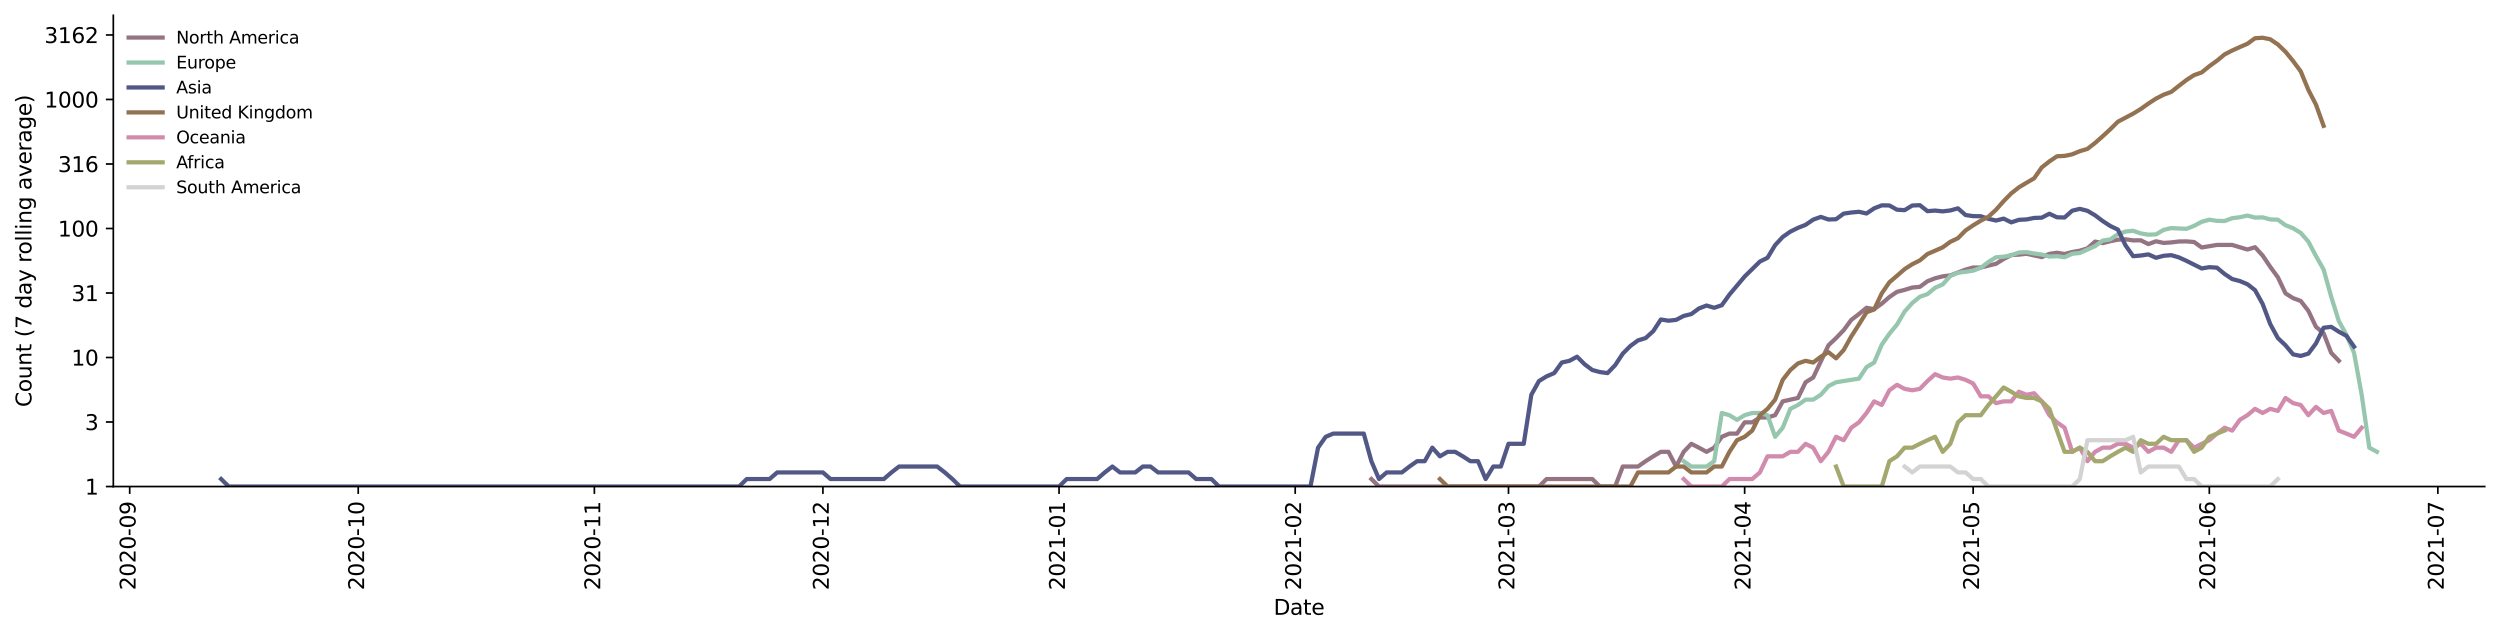 <?xml version="1.0" encoding="utf-8" standalone="no"?>
<!DOCTYPE svg PUBLIC "-//W3C//DTD SVG 1.1//EN"
  "http://www.w3.org/Graphics/SVG/1.1/DTD/svg11.dtd">
<svg height="298.621pt" version="1.1" viewBox="0 0 1176.528 298.621" width="1176.528pt" xmlns="http://www.w3.org/2000/svg" xmlns:xlink="http://www.w3.org/1999/xlink">
 <defs>
  <style type="text/css">*{stroke-linecap:butt;stroke-linejoin:round;}</style>
 </defs>
 <g id="figure_1">
  <g id="patch_1">
   <path d="M 0 298.621 
L 1176.528 298.621 
L 1176.528 0 
L 0 0 
z
" style="fill:#ffffff;"/>
  </g>
  <g id="axes_1">
   <g id="patch_2">
    <path d="M 53.328 228.96 
L 1169.328 228.96 
L 1169.328 7.2 
L 53.328 7.2 
z
" style="fill:#ffffff;"/>
   </g>
   <g id="matplotlib.axis_1">
    <g id="xtick_1">
     <g id="line2d_1">
      <defs>
       <path d="M 0 0 
L 0 3.5 
" id="mb4d742aa85" style="stroke:#000000;stroke-width:0.8;"/>
      </defs>
      <g>
       <use style="stroke:#000000;stroke-width:0.8;" x="61.036" xlink:href="#mb4d742aa85" y="228.96"/>
      </g>
     </g>
     <g id="text_1">
      <!-- 2020-09 -->
      <g transform="translate(63.795 277.743)rotate(-90)scale(0.1 -0.1)">
       <defs>
        <path d="M 1228 531 
L 3431 531 
L 3431 0 
L 469 0 
L 469 531 
Q 828 903 1448 1529 
Q 2069 2156 2228 2338 
Q 2531 2678 2651 2914 
Q 2772 3150 2772 3378 
Q 2772 3750 2511 3984 
Q 2250 4219 1831 4219 
Q 1534 4219 1204 4116 
Q 875 4013 500 3803 
L 500 4441 
Q 881 4594 1212 4672 
Q 1544 4750 1819 4750 
Q 2544 4750 2975 4387 
Q 3406 4025 3406 3419 
Q 3406 3131 3298 2873 
Q 3191 2616 2906 2266 
Q 2828 2175 2409 1742 
Q 1991 1309 1228 531 
z
" id="DejaVuSans-32" transform="scale(0.016)"/>
        <path d="M 2034 4250 
Q 1547 4250 1301 3770 
Q 1056 3291 1056 2328 
Q 1056 1369 1301 889 
Q 1547 409 2034 409 
Q 2525 409 2770 889 
Q 3016 1369 3016 2328 
Q 3016 3291 2770 3770 
Q 2525 4250 2034 4250 
z
M 2034 4750 
Q 2819 4750 3233 4129 
Q 3647 3509 3647 2328 
Q 3647 1150 3233 529 
Q 2819 -91 2034 -91 
Q 1250 -91 836 529 
Q 422 1150 422 2328 
Q 422 3509 836 4129 
Q 1250 4750 2034 4750 
z
" id="DejaVuSans-30" transform="scale(0.016)"/>
        <path d="M 313 2009 
L 1997 2009 
L 1997 1497 
L 313 1497 
L 313 2009 
z
" id="DejaVuSans-2d" transform="scale(0.016)"/>
        <path d="M 703 97 
L 703 672 
Q 941 559 1184 500 
Q 1428 441 1663 441 
Q 2288 441 2617 861 
Q 2947 1281 2994 2138 
Q 2813 1869 2534 1725 
Q 2256 1581 1919 1581 
Q 1219 1581 811 2004 
Q 403 2428 403 3163 
Q 403 3881 828 4315 
Q 1253 4750 1959 4750 
Q 2769 4750 3195 4129 
Q 3622 3509 3622 2328 
Q 3622 1225 3098 567 
Q 2575 -91 1691 -91 
Q 1453 -91 1209 -44 
Q 966 3 703 97 
z
M 1959 2075 
Q 2384 2075 2632 2365 
Q 2881 2656 2881 3163 
Q 2881 3666 2632 3958 
Q 2384 4250 1959 4250 
Q 1534 4250 1286 3958 
Q 1038 3666 1038 3163 
Q 1038 2656 1286 2365 
Q 1534 2075 1959 2075 
z
" id="DejaVuSans-39" transform="scale(0.016)"/>
       </defs>
       <use xlink:href="#DejaVuSans-32"/>
       <use x="63.623" xlink:href="#DejaVuSans-30"/>
       <use x="127.246" xlink:href="#DejaVuSans-32"/>
       <use x="190.869" xlink:href="#DejaVuSans-30"/>
       <use x="254.492" xlink:href="#DejaVuSans-2d"/>
       <use x="290.576" xlink:href="#DejaVuSans-30"/>
       <use x="354.199" xlink:href="#DejaVuSans-39"/>
      </g>
     </g>
    </g>
    <g id="xtick_2">
     <g id="line2d_2">
      <g>
       <use style="stroke:#000000;stroke-width:0.8;" x="168.585" xlink:href="#mb4d742aa85" y="228.96"/>
      </g>
     </g>
     <g id="text_2">
      <!-- 2020-10 -->
      <g transform="translate(171.344 277.743)rotate(-90)scale(0.1 -0.1)">
       <defs>
        <path d="M 794 531 
L 1825 531 
L 1825 4091 
L 703 3866 
L 703 4441 
L 1819 4666 
L 2450 4666 
L 2450 531 
L 3481 531 
L 3481 0 
L 794 0 
L 794 531 
z
" id="DejaVuSans-31" transform="scale(0.016)"/>
       </defs>
       <use xlink:href="#DejaVuSans-32"/>
       <use x="63.623" xlink:href="#DejaVuSans-30"/>
       <use x="127.246" xlink:href="#DejaVuSans-32"/>
       <use x="190.869" xlink:href="#DejaVuSans-30"/>
       <use x="254.492" xlink:href="#DejaVuSans-2d"/>
       <use x="290.576" xlink:href="#DejaVuSans-31"/>
       <use x="354.199" xlink:href="#DejaVuSans-30"/>
      </g>
     </g>
    </g>
    <g id="xtick_3">
     <g id="line2d_3">
      <g>
       <use style="stroke:#000000;stroke-width:0.8;" x="279.719" xlink:href="#mb4d742aa85" y="228.96"/>
      </g>
     </g>
     <g id="text_3">
      <!-- 2020-11 -->
      <g transform="translate(282.478 277.743)rotate(-90)scale(0.1 -0.1)">
       <use xlink:href="#DejaVuSans-32"/>
       <use x="63.623" xlink:href="#DejaVuSans-30"/>
       <use x="127.246" xlink:href="#DejaVuSans-32"/>
       <use x="190.869" xlink:href="#DejaVuSans-30"/>
       <use x="254.492" xlink:href="#DejaVuSans-2d"/>
       <use x="290.576" xlink:href="#DejaVuSans-31"/>
       <use x="354.199" xlink:href="#DejaVuSans-31"/>
      </g>
     </g>
    </g>
    <g id="xtick_4">
     <g id="line2d_4">
      <g>
       <use style="stroke:#000000;stroke-width:0.8;" x="387.268" xlink:href="#mb4d742aa85" y="228.96"/>
      </g>
     </g>
     <g id="text_4">
      <!-- 2020-12 -->
      <g transform="translate(390.027 277.743)rotate(-90)scale(0.1 -0.1)">
       <use xlink:href="#DejaVuSans-32"/>
       <use x="63.623" xlink:href="#DejaVuSans-30"/>
       <use x="127.246" xlink:href="#DejaVuSans-32"/>
       <use x="190.869" xlink:href="#DejaVuSans-30"/>
       <use x="254.492" xlink:href="#DejaVuSans-2d"/>
       <use x="290.576" xlink:href="#DejaVuSans-31"/>
       <use x="354.199" xlink:href="#DejaVuSans-32"/>
      </g>
     </g>
    </g>
    <g id="xtick_5">
     <g id="line2d_5">
      <g>
       <use style="stroke:#000000;stroke-width:0.8;" x="498.402" xlink:href="#mb4d742aa85" y="228.96"/>
      </g>
     </g>
     <g id="text_5">
      <!-- 2021-01 -->
      <g transform="translate(501.161 277.743)rotate(-90)scale(0.1 -0.1)">
       <use xlink:href="#DejaVuSans-32"/>
       <use x="63.623" xlink:href="#DejaVuSans-30"/>
       <use x="127.246" xlink:href="#DejaVuSans-32"/>
       <use x="190.869" xlink:href="#DejaVuSans-31"/>
       <use x="254.492" xlink:href="#DejaVuSans-2d"/>
       <use x="290.576" xlink:href="#DejaVuSans-30"/>
       <use x="354.199" xlink:href="#DejaVuSans-31"/>
      </g>
     </g>
    </g>
    <g id="xtick_6">
     <g id="line2d_6">
      <g>
       <use style="stroke:#000000;stroke-width:0.8;" x="609.536" xlink:href="#mb4d742aa85" y="228.96"/>
      </g>
     </g>
     <g id="text_6">
      <!-- 2021-02 -->
      <g transform="translate(612.295 277.743)rotate(-90)scale(0.1 -0.1)">
       <use xlink:href="#DejaVuSans-32"/>
       <use x="63.623" xlink:href="#DejaVuSans-30"/>
       <use x="127.246" xlink:href="#DejaVuSans-32"/>
       <use x="190.869" xlink:href="#DejaVuSans-31"/>
       <use x="254.492" xlink:href="#DejaVuSans-2d"/>
       <use x="290.576" xlink:href="#DejaVuSans-30"/>
       <use x="354.199" xlink:href="#DejaVuSans-32"/>
      </g>
     </g>
    </g>
    <g id="xtick_7">
     <g id="line2d_7">
      <g>
       <use style="stroke:#000000;stroke-width:0.8;" x="709.915" xlink:href="#mb4d742aa85" y="228.96"/>
      </g>
     </g>
     <g id="text_7">
      <!-- 2021-03 -->
      <g transform="translate(712.674 277.743)rotate(-90)scale(0.1 -0.1)">
       <defs>
        <path d="M 2597 2516 
Q 3050 2419 3304 2112 
Q 3559 1806 3559 1356 
Q 3559 666 3084 287 
Q 2609 -91 1734 -91 
Q 1441 -91 1130 -33 
Q 819 25 488 141 
L 488 750 
Q 750 597 1062 519 
Q 1375 441 1716 441 
Q 2309 441 2620 675 
Q 2931 909 2931 1356 
Q 2931 1769 2642 2001 
Q 2353 2234 1838 2234 
L 1294 2234 
L 1294 2753 
L 1863 2753 
Q 2328 2753 2575 2939 
Q 2822 3125 2822 3475 
Q 2822 3834 2567 4026 
Q 2313 4219 1838 4219 
Q 1578 4219 1281 4162 
Q 984 4106 628 3988 
L 628 4550 
Q 988 4650 1302 4700 
Q 1616 4750 1894 4750 
Q 2613 4750 3031 4423 
Q 3450 4097 3450 3541 
Q 3450 3153 3228 2886 
Q 3006 2619 2597 2516 
z
" id="DejaVuSans-33" transform="scale(0.016)"/>
       </defs>
       <use xlink:href="#DejaVuSans-32"/>
       <use x="63.623" xlink:href="#DejaVuSans-30"/>
       <use x="127.246" xlink:href="#DejaVuSans-32"/>
       <use x="190.869" xlink:href="#DejaVuSans-31"/>
       <use x="254.492" xlink:href="#DejaVuSans-2d"/>
       <use x="290.576" xlink:href="#DejaVuSans-30"/>
       <use x="354.199" xlink:href="#DejaVuSans-33"/>
      </g>
     </g>
    </g>
    <g id="xtick_8">
     <g id="line2d_8">
      <g>
       <use style="stroke:#000000;stroke-width:0.8;" x="821.049" xlink:href="#mb4d742aa85" y="228.96"/>
      </g>
     </g>
     <g id="text_8">
      <!-- 2021-04 -->
      <g transform="translate(823.808 277.743)rotate(-90)scale(0.1 -0.1)">
       <defs>
        <path d="M 2419 4116 
L 825 1625 
L 2419 1625 
L 2419 4116 
z
M 2253 4666 
L 3047 4666 
L 3047 1625 
L 3713 1625 
L 3713 1100 
L 3047 1100 
L 3047 0 
L 2419 0 
L 2419 1100 
L 313 1100 
L 313 1709 
L 2253 4666 
z
" id="DejaVuSans-34" transform="scale(0.016)"/>
       </defs>
       <use xlink:href="#DejaVuSans-32"/>
       <use x="63.623" xlink:href="#DejaVuSans-30"/>
       <use x="127.246" xlink:href="#DejaVuSans-32"/>
       <use x="190.869" xlink:href="#DejaVuSans-31"/>
       <use x="254.492" xlink:href="#DejaVuSans-2d"/>
       <use x="290.576" xlink:href="#DejaVuSans-30"/>
       <use x="354.199" xlink:href="#DejaVuSans-34"/>
      </g>
     </g>
    </g>
    <g id="xtick_9">
     <g id="line2d_9">
      <g>
       <use style="stroke:#000000;stroke-width:0.8;" x="928.598" xlink:href="#mb4d742aa85" y="228.96"/>
      </g>
     </g>
     <g id="text_9">
      <!-- 2021-05 -->
      <g transform="translate(931.357 277.743)rotate(-90)scale(0.1 -0.1)">
       <defs>
        <path d="M 691 4666 
L 3169 4666 
L 3169 4134 
L 1269 4134 
L 1269 2991 
Q 1406 3038 1543 3061 
Q 1681 3084 1819 3084 
Q 2600 3084 3056 2656 
Q 3513 2228 3513 1497 
Q 3513 744 3044 326 
Q 2575 -91 1722 -91 
Q 1428 -91 1123 -41 
Q 819 9 494 109 
L 494 744 
Q 775 591 1075 516 
Q 1375 441 1709 441 
Q 2250 441 2565 725 
Q 2881 1009 2881 1497 
Q 2881 1984 2565 2268 
Q 2250 2553 1709 2553 
Q 1456 2553 1204 2497 
Q 953 2441 691 2322 
L 691 4666 
z
" id="DejaVuSans-35" transform="scale(0.016)"/>
       </defs>
       <use xlink:href="#DejaVuSans-32"/>
       <use x="63.623" xlink:href="#DejaVuSans-30"/>
       <use x="127.246" xlink:href="#DejaVuSans-32"/>
       <use x="190.869" xlink:href="#DejaVuSans-31"/>
       <use x="254.492" xlink:href="#DejaVuSans-2d"/>
       <use x="290.576" xlink:href="#DejaVuSans-30"/>
       <use x="354.199" xlink:href="#DejaVuSans-35"/>
      </g>
     </g>
    </g>
    <g id="xtick_10">
     <g id="line2d_10">
      <g>
       <use style="stroke:#000000;stroke-width:0.8;" x="1039.732" xlink:href="#mb4d742aa85" y="228.96"/>
      </g>
     </g>
     <g id="text_10">
      <!-- 2021-06 -->
      <g transform="translate(1042.491 277.743)rotate(-90)scale(0.1 -0.1)">
       <defs>
        <path d="M 2113 2584 
Q 1688 2584 1439 2293 
Q 1191 2003 1191 1497 
Q 1191 994 1439 701 
Q 1688 409 2113 409 
Q 2538 409 2786 701 
Q 3034 994 3034 1497 
Q 3034 2003 2786 2293 
Q 2538 2584 2113 2584 
z
M 3366 4563 
L 3366 3988 
Q 3128 4100 2886 4159 
Q 2644 4219 2406 4219 
Q 1781 4219 1451 3797 
Q 1122 3375 1075 2522 
Q 1259 2794 1537 2939 
Q 1816 3084 2150 3084 
Q 2853 3084 3261 2657 
Q 3669 2231 3669 1497 
Q 3669 778 3244 343 
Q 2819 -91 2113 -91 
Q 1303 -91 875 529 
Q 447 1150 447 2328 
Q 447 3434 972 4092 
Q 1497 4750 2381 4750 
Q 2619 4750 2861 4703 
Q 3103 4656 3366 4563 
z
" id="DejaVuSans-36" transform="scale(0.016)"/>
       </defs>
       <use xlink:href="#DejaVuSans-32"/>
       <use x="63.623" xlink:href="#DejaVuSans-30"/>
       <use x="127.246" xlink:href="#DejaVuSans-32"/>
       <use x="190.869" xlink:href="#DejaVuSans-31"/>
       <use x="254.492" xlink:href="#DejaVuSans-2d"/>
       <use x="290.576" xlink:href="#DejaVuSans-30"/>
       <use x="354.199" xlink:href="#DejaVuSans-36"/>
      </g>
     </g>
    </g>
    <g id="xtick_11">
     <g id="line2d_11">
      <g>
       <use style="stroke:#000000;stroke-width:0.8;" x="1147.281" xlink:href="#mb4d742aa85" y="228.96"/>
      </g>
     </g>
     <g id="text_11">
      <!-- 2021-07 -->
      <g transform="translate(1150.04 277.743)rotate(-90)scale(0.1 -0.1)">
       <defs>
        <path d="M 525 4666 
L 3525 4666 
L 3525 4397 
L 1831 0 
L 1172 0 
L 2766 4134 
L 525 4134 
L 525 4666 
z
" id="DejaVuSans-37" transform="scale(0.016)"/>
       </defs>
       <use xlink:href="#DejaVuSans-32"/>
       <use x="63.623" xlink:href="#DejaVuSans-30"/>
       <use x="127.246" xlink:href="#DejaVuSans-32"/>
       <use x="190.869" xlink:href="#DejaVuSans-31"/>
       <use x="254.492" xlink:href="#DejaVuSans-2d"/>
       <use x="290.576" xlink:href="#DejaVuSans-30"/>
       <use x="354.199" xlink:href="#DejaVuSans-37"/>
      </g>
     </g>
    </g>
    <g id="text_12">
     <!-- Date -->
     <g transform="translate(599.377 289.341)scale(0.1 -0.1)">
      <defs>
       <path d="M 1259 4147 
L 1259 519 
L 2022 519 
Q 2988 519 3436 956 
Q 3884 1394 3884 2338 
Q 3884 3275 3436 3711 
Q 2988 4147 2022 4147 
L 1259 4147 
z
M 628 4666 
L 1925 4666 
Q 3281 4666 3915 4102 
Q 4550 3538 4550 2338 
Q 4550 1131 3912 565 
Q 3275 0 1925 0 
L 628 0 
L 628 4666 
z
" id="DejaVuSans-44" transform="scale(0.016)"/>
       <path d="M 2194 1759 
Q 1497 1759 1228 1600 
Q 959 1441 959 1056 
Q 959 750 1161 570 
Q 1363 391 1709 391 
Q 2188 391 2477 730 
Q 2766 1069 2766 1631 
L 2766 1759 
L 2194 1759 
z
M 3341 1997 
L 3341 0 
L 2766 0 
L 2766 531 
Q 2569 213 2275 61 
Q 1981 -91 1556 -91 
Q 1019 -91 701 211 
Q 384 513 384 1019 
Q 384 1609 779 1909 
Q 1175 2209 1959 2209 
L 2766 2209 
L 2766 2266 
Q 2766 2663 2505 2880 
Q 2244 3097 1772 3097 
Q 1472 3097 1187 3025 
Q 903 2953 641 2809 
L 641 3341 
Q 956 3463 1253 3523 
Q 1550 3584 1831 3584 
Q 2591 3584 2966 3190 
Q 3341 2797 3341 1997 
z
" id="DejaVuSans-61" transform="scale(0.016)"/>
       <path d="M 1172 4494 
L 1172 3500 
L 2356 3500 
L 2356 3053 
L 1172 3053 
L 1172 1153 
Q 1172 725 1289 603 
Q 1406 481 1766 481 
L 2356 481 
L 2356 0 
L 1766 0 
Q 1100 0 847 248 
Q 594 497 594 1153 
L 594 3053 
L 172 3053 
L 172 3500 
L 594 3500 
L 594 4494 
L 1172 4494 
z
" id="DejaVuSans-74" transform="scale(0.016)"/>
       <path d="M 3597 1894 
L 3597 1613 
L 953 1613 
Q 991 1019 1311 708 
Q 1631 397 2203 397 
Q 2534 397 2845 478 
Q 3156 559 3463 722 
L 3463 178 
Q 3153 47 2828 -22 
Q 2503 -91 2169 -91 
Q 1331 -91 842 396 
Q 353 884 353 1716 
Q 353 2575 817 3079 
Q 1281 3584 2069 3584 
Q 2775 3584 3186 3129 
Q 3597 2675 3597 1894 
z
M 3022 2063 
Q 3016 2534 2758 2815 
Q 2500 3097 2075 3097 
Q 1594 3097 1305 2825 
Q 1016 2553 972 2059 
L 3022 2063 
z
" id="DejaVuSans-65" transform="scale(0.016)"/>
      </defs>
      <use xlink:href="#DejaVuSans-44"/>
      <use x="77.002" xlink:href="#DejaVuSans-61"/>
      <use x="138.281" xlink:href="#DejaVuSans-74"/>
      <use x="177.49" xlink:href="#DejaVuSans-65"/>
     </g>
    </g>
   </g>
   <g id="matplotlib.axis_2">
    <g id="ytick_1">
     <g id="line2d_12">
      <defs>
       <path d="M 0 0 
L -3.5 0 
" id="m48ecb4e978" style="stroke:#000000;stroke-width:0.8;"/>
      </defs>
      <g>
       <use style="stroke:#000000;stroke-width:0.8;" x="53.328" xlink:href="#m48ecb4e978" y="228.96"/>
      </g>
     </g>
     <g id="text_13">
      <!-- 1 -->
      <g transform="translate(39.966 232.759)scale(0.1 -0.1)">
       <use xlink:href="#DejaVuSans-31"/>
      </g>
     </g>
    </g>
    <g id="ytick_2">
     <g id="line2d_13">
      <g>
       <use style="stroke:#000000;stroke-width:0.8;" x="53.328" xlink:href="#m48ecb4e978" y="198.603"/>
      </g>
     </g>
     <g id="text_14">
      <!-- 3 -->
      <g transform="translate(39.966 202.402)scale(0.1 -0.1)">
       <use xlink:href="#DejaVuSans-33"/>
      </g>
     </g>
    </g>
    <g id="ytick_3">
     <g id="line2d_14">
      <g>
       <use style="stroke:#000000;stroke-width:0.8;" x="53.328" xlink:href="#m48ecb4e978" y="168.246"/>
      </g>
     </g>
     <g id="text_15">
      <!-- 10 -->
      <g transform="translate(33.603 172.045)scale(0.1 -0.1)">
       <use xlink:href="#DejaVuSans-31"/>
       <use x="63.623" xlink:href="#DejaVuSans-30"/>
      </g>
     </g>
    </g>
    <g id="ytick_4">
     <g id="line2d_15">
      <g>
       <use style="stroke:#000000;stroke-width:0.8;" x="53.328" xlink:href="#m48ecb4e978" y="137.889"/>
      </g>
     </g>
     <g id="text_16">
      <!-- 31 -->
      <g transform="translate(33.603 141.688)scale(0.1 -0.1)">
       <use xlink:href="#DejaVuSans-33"/>
       <use x="63.623" xlink:href="#DejaVuSans-31"/>
      </g>
     </g>
    </g>
    <g id="ytick_5">
     <g id="line2d_16">
      <g>
       <use style="stroke:#000000;stroke-width:0.8;" x="53.328" xlink:href="#m48ecb4e978" y="107.532"/>
      </g>
     </g>
     <g id="text_17">
      <!-- 100 -->
      <g transform="translate(27.241 111.331)scale(0.1 -0.1)">
       <use xlink:href="#DejaVuSans-31"/>
       <use x="63.623" xlink:href="#DejaVuSans-30"/>
       <use x="127.246" xlink:href="#DejaVuSans-30"/>
      </g>
     </g>
    </g>
    <g id="ytick_6">
     <g id="line2d_17">
      <g>
       <use style="stroke:#000000;stroke-width:0.8;" x="53.328" xlink:href="#m48ecb4e978" y="77.175"/>
      </g>
     </g>
     <g id="text_18">
      <!-- 316 -->
      <g transform="translate(27.241 80.974)scale(0.1 -0.1)">
       <use xlink:href="#DejaVuSans-33"/>
       <use x="63.623" xlink:href="#DejaVuSans-31"/>
       <use x="127.246" xlink:href="#DejaVuSans-36"/>
      </g>
     </g>
    </g>
    <g id="ytick_7">
     <g id="line2d_18">
      <g>
       <use style="stroke:#000000;stroke-width:0.8;" x="53.328" xlink:href="#m48ecb4e978" y="46.818"/>
      </g>
     </g>
     <g id="text_19">
      <!-- 1000 -->
      <g transform="translate(20.878 50.617)scale(0.1 -0.1)">
       <use xlink:href="#DejaVuSans-31"/>
       <use x="63.623" xlink:href="#DejaVuSans-30"/>
       <use x="127.246" xlink:href="#DejaVuSans-30"/>
       <use x="190.869" xlink:href="#DejaVuSans-30"/>
      </g>
     </g>
    </g>
    <g id="ytick_8">
     <g id="line2d_19">
      <g>
       <use style="stroke:#000000;stroke-width:0.8;" x="53.328" xlink:href="#m48ecb4e978" y="16.461"/>
      </g>
     </g>
     <g id="text_20">
      <!-- 3162 -->
      <g transform="translate(20.878 20.26)scale(0.1 -0.1)">
       <use xlink:href="#DejaVuSans-33"/>
       <use x="63.623" xlink:href="#DejaVuSans-31"/>
       <use x="127.246" xlink:href="#DejaVuSans-36"/>
       <use x="190.869" xlink:href="#DejaVuSans-32"/>
      </g>
     </g>
    </g>
    <g id="text_21">
     <!-- Count (7 day rolling average) -->
     <g transform="translate(14.798 191.548)rotate(-90)scale(0.1 -0.1)">
      <defs>
       <path d="M 4122 4306 
L 4122 3641 
Q 3803 3938 3442 4084 
Q 3081 4231 2675 4231 
Q 1875 4231 1450 3742 
Q 1025 3253 1025 2328 
Q 1025 1406 1450 917 
Q 1875 428 2675 428 
Q 3081 428 3442 575 
Q 3803 722 4122 1019 
L 4122 359 
Q 3791 134 3420 21 
Q 3050 -91 2638 -91 
Q 1578 -91 968 557 
Q 359 1206 359 2328 
Q 359 3453 968 4101 
Q 1578 4750 2638 4750 
Q 3056 4750 3426 4639 
Q 3797 4528 4122 4306 
z
" id="DejaVuSans-43" transform="scale(0.016)"/>
       <path d="M 1959 3097 
Q 1497 3097 1228 2736 
Q 959 2375 959 1747 
Q 959 1119 1226 758 
Q 1494 397 1959 397 
Q 2419 397 2687 759 
Q 2956 1122 2956 1747 
Q 2956 2369 2687 2733 
Q 2419 3097 1959 3097 
z
M 1959 3584 
Q 2709 3584 3137 3096 
Q 3566 2609 3566 1747 
Q 3566 888 3137 398 
Q 2709 -91 1959 -91 
Q 1206 -91 779 398 
Q 353 888 353 1747 
Q 353 2609 779 3096 
Q 1206 3584 1959 3584 
z
" id="DejaVuSans-6f" transform="scale(0.016)"/>
       <path d="M 544 1381 
L 544 3500 
L 1119 3500 
L 1119 1403 
Q 1119 906 1312 657 
Q 1506 409 1894 409 
Q 2359 409 2629 706 
Q 2900 1003 2900 1516 
L 2900 3500 
L 3475 3500 
L 3475 0 
L 2900 0 
L 2900 538 
Q 2691 219 2414 64 
Q 2138 -91 1772 -91 
Q 1169 -91 856 284 
Q 544 659 544 1381 
z
M 1991 3584 
L 1991 3584 
z
" id="DejaVuSans-75" transform="scale(0.016)"/>
       <path d="M 3513 2113 
L 3513 0 
L 2938 0 
L 2938 2094 
Q 2938 2591 2744 2837 
Q 2550 3084 2163 3084 
Q 1697 3084 1428 2787 
Q 1159 2491 1159 1978 
L 1159 0 
L 581 0 
L 581 3500 
L 1159 3500 
L 1159 2956 
Q 1366 3272 1645 3428 
Q 1925 3584 2291 3584 
Q 2894 3584 3203 3211 
Q 3513 2838 3513 2113 
z
" id="DejaVuSans-6e" transform="scale(0.016)"/>
       <path id="DejaVuSans-20" transform="scale(0.016)"/>
       <path d="M 1984 4856 
Q 1566 4138 1362 3434 
Q 1159 2731 1159 2009 
Q 1159 1288 1364 580 
Q 1569 -128 1984 -844 
L 1484 -844 
Q 1016 -109 783 600 
Q 550 1309 550 2009 
Q 550 2706 781 3412 
Q 1013 4119 1484 4856 
L 1984 4856 
z
" id="DejaVuSans-28" transform="scale(0.016)"/>
       <path d="M 2906 2969 
L 2906 4863 
L 3481 4863 
L 3481 0 
L 2906 0 
L 2906 525 
Q 2725 213 2448 61 
Q 2172 -91 1784 -91 
Q 1150 -91 751 415 
Q 353 922 353 1747 
Q 353 2572 751 3078 
Q 1150 3584 1784 3584 
Q 2172 3584 2448 3432 
Q 2725 3281 2906 2969 
z
M 947 1747 
Q 947 1113 1208 752 
Q 1469 391 1925 391 
Q 2381 391 2643 752 
Q 2906 1113 2906 1747 
Q 2906 2381 2643 2742 
Q 2381 3103 1925 3103 
Q 1469 3103 1208 2742 
Q 947 2381 947 1747 
z
" id="DejaVuSans-64" transform="scale(0.016)"/>
       <path d="M 2059 -325 
Q 1816 -950 1584 -1140 
Q 1353 -1331 966 -1331 
L 506 -1331 
L 506 -850 
L 844 -850 
Q 1081 -850 1212 -737 
Q 1344 -625 1503 -206 
L 1606 56 
L 191 3500 
L 800 3500 
L 1894 763 
L 2988 3500 
L 3597 3500 
L 2059 -325 
z
" id="DejaVuSans-79" transform="scale(0.016)"/>
       <path d="M 2631 2963 
Q 2534 3019 2420 3045 
Q 2306 3072 2169 3072 
Q 1681 3072 1420 2755 
Q 1159 2438 1159 1844 
L 1159 0 
L 581 0 
L 581 3500 
L 1159 3500 
L 1159 2956 
Q 1341 3275 1631 3429 
Q 1922 3584 2338 3584 
Q 2397 3584 2469 3576 
Q 2541 3569 2628 3553 
L 2631 2963 
z
" id="DejaVuSans-72" transform="scale(0.016)"/>
       <path d="M 603 4863 
L 1178 4863 
L 1178 0 
L 603 0 
L 603 4863 
z
" id="DejaVuSans-6c" transform="scale(0.016)"/>
       <path d="M 603 3500 
L 1178 3500 
L 1178 0 
L 603 0 
L 603 3500 
z
M 603 4863 
L 1178 4863 
L 1178 4134 
L 603 4134 
L 603 4863 
z
" id="DejaVuSans-69" transform="scale(0.016)"/>
       <path d="M 2906 1791 
Q 2906 2416 2648 2759 
Q 2391 3103 1925 3103 
Q 1463 3103 1205 2759 
Q 947 2416 947 1791 
Q 947 1169 1205 825 
Q 1463 481 1925 481 
Q 2391 481 2648 825 
Q 2906 1169 2906 1791 
z
M 3481 434 
Q 3481 -459 3084 -895 
Q 2688 -1331 1869 -1331 
Q 1566 -1331 1297 -1286 
Q 1028 -1241 775 -1147 
L 775 -588 
Q 1028 -725 1275 -790 
Q 1522 -856 1778 -856 
Q 2344 -856 2625 -561 
Q 2906 -266 2906 331 
L 2906 616 
Q 2728 306 2450 153 
Q 2172 0 1784 0 
Q 1141 0 747 490 
Q 353 981 353 1791 
Q 353 2603 747 3093 
Q 1141 3584 1784 3584 
Q 2172 3584 2450 3431 
Q 2728 3278 2906 2969 
L 2906 3500 
L 3481 3500 
L 3481 434 
z
" id="DejaVuSans-67" transform="scale(0.016)"/>
       <path d="M 191 3500 
L 800 3500 
L 1894 563 
L 2988 3500 
L 3597 3500 
L 2284 0 
L 1503 0 
L 191 3500 
z
" id="DejaVuSans-76" transform="scale(0.016)"/>
       <path d="M 513 4856 
L 1013 4856 
Q 1481 4119 1714 3412 
Q 1947 2706 1947 2009 
Q 1947 1309 1714 600 
Q 1481 -109 1013 -844 
L 513 -844 
Q 928 -128 1133 580 
Q 1338 1288 1338 2009 
Q 1338 2731 1133 3434 
Q 928 4138 513 4856 
z
" id="DejaVuSans-29" transform="scale(0.016)"/>
      </defs>
      <use xlink:href="#DejaVuSans-43"/>
      <use x="69.824" xlink:href="#DejaVuSans-6f"/>
      <use x="131.006" xlink:href="#DejaVuSans-75"/>
      <use x="194.385" xlink:href="#DejaVuSans-6e"/>
      <use x="257.764" xlink:href="#DejaVuSans-74"/>
      <use x="296.973" xlink:href="#DejaVuSans-20"/>
      <use x="328.76" xlink:href="#DejaVuSans-28"/>
      <use x="367.773" xlink:href="#DejaVuSans-37"/>
      <use x="431.396" xlink:href="#DejaVuSans-20"/>
      <use x="463.184" xlink:href="#DejaVuSans-64"/>
      <use x="526.66" xlink:href="#DejaVuSans-61"/>
      <use x="587.939" xlink:href="#DejaVuSans-79"/>
      <use x="647.119" xlink:href="#DejaVuSans-20"/>
      <use x="678.906" xlink:href="#DejaVuSans-72"/>
      <use x="717.77" xlink:href="#DejaVuSans-6f"/>
      <use x="778.951" xlink:href="#DejaVuSans-6c"/>
      <use x="806.734" xlink:href="#DejaVuSans-6c"/>
      <use x="834.518" xlink:href="#DejaVuSans-69"/>
      <use x="862.301" xlink:href="#DejaVuSans-6e"/>
      <use x="925.68" xlink:href="#DejaVuSans-67"/>
      <use x="989.156" xlink:href="#DejaVuSans-20"/>
      <use x="1020.943" xlink:href="#DejaVuSans-61"/>
      <use x="1082.223" xlink:href="#DejaVuSans-76"/>
      <use x="1141.402" xlink:href="#DejaVuSans-65"/>
      <use x="1202.926" xlink:href="#DejaVuSans-72"/>
      <use x="1244.039" xlink:href="#DejaVuSans-61"/>
      <use x="1305.318" xlink:href="#DejaVuSans-67"/>
      <use x="1368.795" xlink:href="#DejaVuSans-65"/>
      <use x="1430.318" xlink:href="#DejaVuSans-29"/>
     </g>
    </g>
   </g>
   <g id="line2d_20">
    <path clip-path="url(#p3059e75afa)" d="M 645.385 225.439 
L 648.97 228.96 
L 724.255 228.96 
L 727.84 225.439 
L 749.349 225.439 
L 752.934 228.96 
L 760.104 228.96 
L 763.689 219.555 
L 770.859 219.555 
L 774.444 217.042 
L 778.029 214.748 
L 781.614 212.637 
L 785.199 212.637 
L 788.784 219.555 
L 792.369 212.637 
L 795.954 208.864 
L 799.539 210.683 
L 803.124 212.637 
L 806.709 210.683 
L 810.294 205.564 
L 813.879 204.057 
L 817.464 204.057 
L 821.049 198.765 
L 824.634 198.765 
L 828.219 196.471 
L 831.804 196.471 
L 835.389 195.395 
L 838.973 188.886 
L 846.143 187.287 
L 849.728 179.896 
L 853.313 177.651 
L 860.483 162.513 
L 864.068 159.106 
L 867.653 155.386 
L 871.238 150.541 
L 874.823 147.801 
L 878.408 144.85 
L 881.993 145.478 
L 885.578 142.907 
L 889.163 139.785 
L 892.748 137.342 
L 896.333 136.425 
L 899.918 135.321 
L 903.503 134.999 
L 907.088 132.36 
L 910.673 130.95 
L 914.258 130.05 
L 917.843 129.611 
L 925.013 126.885 
L 928.598 125.884 
L 932.183 125.884 
L 939.353 124.131 
L 942.938 121.895 
L 946.522 120.016 
L 950.107 119.835 
L 953.692 119.418 
L 960.862 121.001 
L 964.447 119.477 
L 968.032 118.949 
L 971.617 119.536 
L 975.202 118.603 
L 978.787 117.98 
L 982.372 116.883 
L 985.957 113.7 
L 989.542 114.424 
L 993.127 113.51 
L 996.712 112.811 
L 1000.297 112.627 
L 1003.882 113.135 
L 1007.467 113.088 
L 1011.052 114.868 
L 1014.637 113.558 
L 1018.222 114.326 
L 1021.807 114.083 
L 1025.392 113.652 
L 1028.977 113.605 
L 1032.562 113.891 
L 1036.147 116.457 
L 1043.317 115.269 
L 1050.486 115.269 
L 1057.656 117.426 
L 1061.241 116.351 
L 1064.826 120.259 
L 1068.411 125.584 
L 1071.996 130.496 
L 1075.581 138.052 
L 1079.166 140.302 
L 1082.751 141.641 
L 1086.336 146.284 
L 1089.921 153.815 
L 1093.506 156.812 
L 1097.091 166.078 
L 1100.676 169.798 
L 1100.676 169.798 
" style="fill:none;stroke:#947383;stroke-linecap:square;stroke-width:2;"/>
   </g>
   <g id="line2d_21">
    <path clip-path="url(#p3059e75afa)" d="M 792.369 217.042 
L 795.954 219.555 
L 799.539 219.555 
L 803.124 219.555 
L 806.709 217.042 
L 810.294 194.361 
L 813.879 195.395 
L 817.464 197.593 
L 821.049 195.395 
L 824.634 194.361 
L 828.219 194.361 
L 831.804 195.395 
L 835.389 205.564 
L 838.973 201.279 
L 842.558 192.407 
L 846.143 190.587 
L 849.728 188.074 
L 853.313 188.074 
L 856.898 185.78 
L 860.483 181.715 
L 864.068 179.896 
L 867.653 179.317 
L 871.238 178.75 
L 874.823 178.194 
L 878.408 172.754 
L 881.993 170.609 
L 885.578 162.212 
L 889.163 157.057 
L 892.748 152.747 
L 896.333 146.614 
L 899.918 142.62 
L 903.503 139.658 
L 907.088 138.414 
L 910.673 135.43 
L 914.258 133.85 
L 917.843 129.873 
L 921.428 128.337 
L 925.013 127.926 
L 928.598 127.36 
L 932.183 126.036 
L 935.768 123.296 
L 939.353 121.064 
L 942.938 120.814 
L 946.522 120.137 
L 950.107 118.833 
L 953.692 118.66 
L 957.277 119.3 
L 960.862 119.775 
L 964.447 120.751 
L 968.032 120.566 
L 971.617 121.064 
L 975.202 119.418 
L 978.787 119.065 
L 982.372 117.426 
L 985.957 115.83 
L 989.542 113.228 
L 993.127 112.673 
L 996.712 110.227 
L 1000.297 108.964 
L 1003.882 108.608 
L 1007.467 109.854 
L 1011.052 110.436 
L 1014.637 110.31 
L 1018.222 108.18 
L 1021.807 107.344 
L 1025.392 107.532 
L 1028.977 107.683 
L 1032.562 106.282 
L 1036.147 104.376 
L 1039.732 103.392 
L 1043.317 103.945 
L 1046.902 104.011 
L 1050.486 102.693 
L 1054.071 102.227 
L 1057.656 101.468 
L 1061.241 102.413 
L 1064.826 102.289 
L 1068.411 103.264 
L 1071.996 103.392 
L 1075.581 105.996 
L 1079.166 107.419 
L 1082.751 109.608 
L 1086.336 113.7 
L 1089.921 120.504 
L 1093.506 126.807 
L 1097.091 139.658 
L 1100.676 151.124 
L 1104.261 157.555 
L 1107.846 166.078 
L 1111.431 185.78 
L 1115.016 210.683 
L 1118.601 212.637 
" style="fill:none;stroke:#96c6ad;stroke-linecap:square;stroke-width:2;"/>
   </g>
   <g id="line2d_22">
    <path clip-path="url(#p3059e75afa)" d="M 104.055 225.439 
L 107.64 228.96 
L 347.833 228.96 
L 351.418 225.439 
L 362.173 225.439 
L 365.758 222.333 
L 387.268 222.333 
L 390.853 225.439 
L 415.947 225.439 
L 419.532 222.333 
L 423.117 219.555 
L 441.042 219.555 
L 444.627 222.333 
L 448.212 225.439 
L 451.797 228.96 
L 498.402 228.96 
L 501.987 225.439 
L 516.327 225.439 
L 519.911 222.333 
L 523.496 219.555 
L 527.081 222.333 
L 534.251 222.333 
L 537.836 219.555 
L 541.421 219.555 
L 545.006 222.333 
L 559.346 222.333 
L 562.931 225.439 
L 570.101 225.439 
L 573.686 228.96 
L 616.706 228.96 
L 620.291 210.683 
L 623.876 205.564 
L 627.46 204.057 
L 641.8 204.057 
L 645.385 217.042 
L 648.97 225.439 
L 652.555 222.333 
L 659.725 222.333 
L 663.31 219.555 
L 666.895 217.042 
L 670.48 217.042 
L 674.065 210.683 
L 677.65 214.748 
L 681.235 212.637 
L 684.82 212.637 
L 688.405 214.748 
L 691.99 217.042 
L 695.575 217.042 
L 699.16 225.439 
L 702.745 219.555 
L 706.33 219.555 
L 709.915 208.864 
L 717.085 208.864 
L 720.67 185.78 
L 724.255 179.317 
L 727.84 177.118 
L 731.424 175.582 
L 735.009 170.609 
L 738.594 169.798 
L 742.179 167.872 
L 745.764 171.446 
L 749.349 174.13 
L 752.934 175.089 
L 756.519 175.582 
L 760.104 171.875 
L 763.689 166.427 
L 767.274 162.818 
L 770.859 160.194 
L 774.444 159.106 
L 778.029 155.853 
L 781.614 150.349 
L 785.199 150.928 
L 788.784 150.541 
L 792.369 148.683 
L 795.954 147.801 
L 799.539 145.162 
L 803.124 143.786 
L 806.709 144.85 
L 810.294 143.637 
L 813.879 138.658 
L 821.049 130.138 
L 828.219 123.091 
L 831.804 121.317 
L 835.389 115.37 
L 838.973 111.509 
L 842.558 109.004 
L 846.143 107.232 
L 849.728 105.819 
L 853.313 103.36 
L 856.898 102.074 
L 860.483 103.296 
L 864.068 103.168 
L 867.653 100.527 
L 871.238 100.013 
L 874.823 99.675 
L 878.408 100.47 
L 881.993 98.048 
L 885.578 96.641 
L 889.163 96.691 
L 892.748 98.687 
L 896.333 98.903 
L 899.918 96.716 
L 903.503 96.566 
L 907.088 99.369 
L 910.673 99.094 
L 914.258 99.48 
L 917.843 99.039 
L 921.428 98.048 
L 925.013 101.2 
L 928.598 101.709 
L 932.183 101.769 
L 935.768 102.977 
L 939.353 103.781 
L 942.938 102.882 
L 946.522 104.645 
L 950.107 103.457 
L 953.692 103.264 
L 957.277 102.568 
L 960.862 102.444 
L 964.447 100.585 
L 968.032 102.258 
L 971.617 102.351 
L 975.202 99.149 
L 978.787 98.286 
L 982.372 99.204 
L 985.957 101.319 
L 989.542 104.011 
L 993.127 106.353 
L 996.712 108.065 
L 1000.297 115.472 
L 1003.882 120.566 
L 1007.467 120.259 
L 1011.052 119.715 
L 1014.637 121.317 
L 1018.222 120.381 
L 1021.807 120.076 
L 1025.392 121.127 
L 1028.977 122.753 
L 1036.147 126.342 
L 1039.732 125.734 
L 1043.317 125.96 
L 1046.902 128.924 
L 1050.486 131.319 
L 1054.071 132.264 
L 1057.656 133.748 
L 1061.241 136.538 
L 1064.826 143.051 
L 1068.411 152.539 
L 1071.996 159.106 
L 1075.581 162.513 
L 1079.166 166.781 
L 1082.751 167.503 
L 1086.336 166.427 
L 1089.921 161.619 
L 1093.506 154.255 
L 1097.091 153.815 
L 1100.676 156.09 
L 1104.261 158.062 
L 1107.846 163.127 
L 1107.846 163.127 
" style="fill:none;stroke:#525886;stroke-linecap:square;stroke-width:2;"/>
   </g>
   <g id="line2d_23">
    <path clip-path="url(#p3059e75afa)" d="M 677.65 225.439 
L 681.235 228.96 
L 684.82 228.96 
L 688.405 228.96 
L 691.99 228.96 
L 695.575 228.96 
L 699.16 228.96 
L 702.745 228.96 
L 706.33 228.96 
L 709.915 228.96 
L 713.5 228.96 
L 717.085 228.96 
L 720.67 228.96 
L 724.255 228.96 
L 727.84 228.96 
L 731.424 228.96 
L 735.009 228.96 
L 738.594 228.96 
L 742.179 228.96 
L 745.764 228.96 
L 749.349 228.96 
L 752.934 228.96 
L 756.519 228.96 
L 760.104 228.96 
L 763.689 228.96 
L 767.274 228.96 
L 770.859 222.333 
L 774.444 222.333 
L 778.029 222.333 
L 781.614 222.333 
L 785.199 222.333 
L 788.784 219.555 
L 792.369 219.555 
L 795.954 222.333 
L 799.539 222.333 
L 803.124 222.333 
L 806.709 219.555 
L 810.294 219.555 
L 813.879 212.637 
L 817.464 207.162 
L 821.049 205.564 
L 824.634 202.631 
L 828.219 195.395 
L 831.804 192.407 
L 835.389 188.074 
L 838.973 178.75 
L 842.558 174.13 
L 846.143 171.024 
L 849.728 169.798 
L 853.313 170.609 
L 856.898 167.872 
L 860.483 165.733 
L 864.068 168.625 
L 867.653 164.725 
L 871.238 158.319 
L 874.823 152.747 
L 878.408 146.948 
L 881.993 145.637 
L 885.578 138.052 
L 889.163 132.848 
L 892.748 129.786 
L 896.333 126.651 
L 899.918 124.344 
L 903.503 122.553 
L 907.088 119.536 
L 910.673 117.98 
L 914.258 116.404 
L 917.843 113.795 
L 921.428 112.085 
L 925.013 108.452 
L 928.598 106.031 
L 932.183 103.847 
L 935.768 102.012 
L 939.353 98.687 
L 942.938 94.649 
L 946.522 91.007 
L 950.107 88.167 
L 953.692 86.016 
L 957.277 83.92 
L 960.862 78.804 
L 964.447 75.971 
L 968.032 73.548 
L 971.617 73.372 
L 975.202 72.62 
L 978.787 71.149 
L 982.372 70.072 
L 985.957 67.285 
L 989.542 64.119 
L 993.127 60.827 
L 996.712 57.271 
L 1000.297 55.376 
L 1003.882 53.491 
L 1007.467 51.286 
L 1011.052 48.74 
L 1014.637 46.4 
L 1018.222 44.57 
L 1021.807 43.251 
L 1025.392 40.412 
L 1028.977 37.647 
L 1032.562 35.35 
L 1036.147 34.088 
L 1039.732 31.157 
L 1043.317 28.581 
L 1046.902 25.616 
L 1050.486 23.767 
L 1054.071 22.152 
L 1057.656 20.609 
L 1061.241 17.996 
L 1064.826 17.76 
L 1068.411 18.491 
L 1071.996 20.926 
L 1075.581 24.36 
L 1079.166 28.748 
L 1082.751 33.584 
L 1086.336 42.292 
L 1089.921 49.239 
L 1093.506 59.217 
" style="fill:none;stroke:#937252;stroke-linecap:square;stroke-width:2;"/>
   </g>
   <g id="line2d_24">
    <path clip-path="url(#p3059e75afa)" d="M 792.369 225.439 
L 795.954 228.96 
L 799.539 228.96 
L 803.124 228.96 
L 806.709 228.96 
L 810.294 228.96 
L 813.879 225.439 
L 817.464 225.439 
L 821.049 225.439 
L 824.634 225.439 
L 828.219 222.333 
L 831.804 214.748 
L 835.389 214.748 
L 838.973 214.748 
L 842.558 212.637 
L 846.143 212.637 
L 849.728 208.864 
L 853.313 210.683 
L 856.898 217.042 
L 860.483 212.637 
L 864.068 205.564 
L 867.653 207.162 
L 871.238 201.279 
L 874.823 198.765 
L 878.408 194.361 
L 881.993 188.886 
L 885.578 190.587 
L 889.163 183.669 
L 892.748 181.095 
L 896.333 183.002 
L 899.918 183.669 
L 903.503 183.002 
L 907.088 179.317 
L 910.673 176.084 
L 914.258 177.651 
L 917.843 178.194 
L 921.428 177.651 
L 925.013 178.75 
L 928.598 180.489 
L 932.183 186.523 
L 935.768 186.523 
L 939.353 189.723 
L 942.938 188.886 
L 946.522 188.886 
L 950.107 184.354 
L 953.692 185.78 
L 957.277 185.058 
L 960.862 188.886 
L 964.447 195.395 
L 968.032 198.765 
L 971.617 201.279 
L 975.202 212.637 
L 978.787 210.683 
L 982.372 217.042 
L 985.957 212.637 
L 989.542 210.683 
L 993.127 210.683 
L 996.712 208.864 
L 1000.297 208.864 
L 1003.882 210.683 
L 1007.467 208.864 
L 1011.052 212.637 
L 1014.637 210.683 
L 1018.222 210.683 
L 1021.807 212.637 
L 1025.392 207.162 
L 1028.977 207.162 
L 1032.562 210.683 
L 1036.147 208.864 
L 1039.732 207.162 
L 1043.317 204.057 
L 1046.902 201.279 
L 1050.486 202.631 
L 1054.071 197.593 
L 1057.656 195.395 
L 1061.241 192.407 
L 1064.826 194.361 
L 1068.411 192.407 
L 1071.996 193.365 
L 1075.581 187.287 
L 1079.166 189.723 
L 1082.751 190.587 
L 1086.336 195.395 
L 1089.921 191.481 
L 1093.506 194.361 
L 1097.091 193.365 
L 1100.676 202.631 
L 1104.261 204.057 
L 1107.846 205.564 
L 1111.431 201.279 
" style="fill:none;stroke:#d18cad;stroke-linecap:square;stroke-width:2;"/>
   </g>
   <g id="line2d_25">
    <path clip-path="url(#p3059e75afa)" d="M 864.068 219.555 
L 867.653 228.96 
L 871.238 228.96 
L 874.823 228.96 
L 878.408 228.96 
L 881.993 228.96 
L 885.578 228.96 
L 889.163 217.042 
L 892.748 214.748 
L 896.333 210.683 
L 899.918 210.683 
L 903.503 208.864 
L 907.088 207.162 
L 910.673 205.564 
L 914.258 212.637 
L 917.843 208.864 
L 921.428 198.765 
L 925.013 195.395 
L 928.598 195.395 
L 932.183 195.395 
L 935.768 190.587 
L 939.353 186.523 
L 942.938 182.351 
L 946.522 184.354 
L 950.107 186.523 
L 953.692 187.287 
L 957.277 187.287 
L 960.862 188.886 
L 964.447 192.407 
L 968.032 202.631 
L 971.617 212.637 
L 975.202 212.637 
L 978.787 210.683 
L 982.372 212.637 
L 985.957 217.042 
L 989.542 217.042 
L 993.127 214.748 
L 996.712 212.637 
L 1000.297 210.683 
L 1003.882 212.637 
L 1007.467 207.162 
L 1011.052 208.864 
L 1014.637 208.864 
L 1018.222 205.564 
L 1021.807 207.162 
L 1025.392 207.162 
L 1028.977 207.162 
L 1032.562 212.637 
L 1036.147 210.683 
L 1039.732 205.564 
L 1043.317 204.057 
L 1046.902 202.631 
" style="fill:none;stroke:#a4a86f;stroke-linecap:square;stroke-width:2;"/>
   </g>
   <g id="line2d_26">
    <path clip-path="url(#p3059e75afa)" d="M 896.333 219.555 
L 899.918 222.333 
L 903.503 219.555 
L 907.088 219.555 
L 910.673 219.555 
L 914.258 219.555 
L 917.843 219.555 
L 921.428 222.333 
L 925.013 222.333 
L 928.598 225.439 
L 932.183 225.439 
L 935.768 228.96 
L 939.353 228.96 
L 942.938 228.96 
L 946.522 228.96 
L 950.107 228.96 
L 953.692 228.96 
L 957.277 228.96 
L 960.862 228.96 
L 964.447 228.96 
L 968.032 228.96 
L 971.617 228.96 
L 975.202 228.96 
L 978.787 225.439 
L 982.372 207.162 
L 985.957 207.162 
L 989.542 207.162 
L 993.127 207.162 
L 996.712 207.162 
L 1000.297 207.162 
L 1003.882 205.564 
L 1007.467 222.333 
L 1011.052 219.555 
L 1014.637 219.555 
L 1018.222 219.555 
L 1021.807 219.555 
L 1025.392 219.555 
L 1028.977 225.439 
L 1032.562 225.439 
L 1036.147 228.96 
L 1039.732 228.96 
L 1043.317 228.96 
L 1046.902 228.96 
L 1050.486 228.96 
L 1054.071 228.96 
L 1057.656 228.96 
L 1061.241 228.96 
L 1064.826 228.96 
L 1068.411 228.96 
L 1071.996 225.439 
" style="fill:none;stroke:#d3d3d3;stroke-linecap:square;stroke-width:2;"/>
   </g>
   <g id="patch_3">
    <path d="M 53.328 228.96 
L 53.328 7.2 
" style="fill:none;stroke:#000000;stroke-linecap:square;stroke-linejoin:miter;stroke-width:0.8;"/>
   </g>
   <g id="patch_4">
    <path d="M 53.328 228.96 
L 1169.328 228.96 
" style="fill:none;stroke:#000000;stroke-linecap:square;stroke-linejoin:miter;stroke-width:0.8;"/>
   </g>
   <g id="legend_1">
    <g id="line2d_27">
     <path d="M 60.528 17.679 
L 76.528 17.679 
" style="fill:none;stroke:#947383;stroke-linecap:square;stroke-width:2;"/>
    </g>
    <g id="line2d_28"/>
    <g id="text_22">
     <!-- North America -->
     <g transform="translate(82.928 20.479)scale(0.08 -0.08)">
      <defs>
       <path d="M 628 4666 
L 1478 4666 
L 3547 763 
L 3547 4666 
L 4159 4666 
L 4159 0 
L 3309 0 
L 1241 3903 
L 1241 0 
L 628 0 
L 628 4666 
z
" id="DejaVuSans-4e" transform="scale(0.016)"/>
       <path d="M 3513 2113 
L 3513 0 
L 2938 0 
L 2938 2094 
Q 2938 2591 2744 2837 
Q 2550 3084 2163 3084 
Q 1697 3084 1428 2787 
Q 1159 2491 1159 1978 
L 1159 0 
L 581 0 
L 581 4863 
L 1159 4863 
L 1159 2956 
Q 1366 3272 1645 3428 
Q 1925 3584 2291 3584 
Q 2894 3584 3203 3211 
Q 3513 2838 3513 2113 
z
" id="DejaVuSans-68" transform="scale(0.016)"/>
       <path d="M 2188 4044 
L 1331 1722 
L 3047 1722 
L 2188 4044 
z
M 1831 4666 
L 2547 4666 
L 4325 0 
L 3669 0 
L 3244 1197 
L 1141 1197 
L 716 0 
L 50 0 
L 1831 4666 
z
" id="DejaVuSans-41" transform="scale(0.016)"/>
       <path d="M 3328 2828 
Q 3544 3216 3844 3400 
Q 4144 3584 4550 3584 
Q 5097 3584 5394 3201 
Q 5691 2819 5691 2113 
L 5691 0 
L 5113 0 
L 5113 2094 
Q 5113 2597 4934 2840 
Q 4756 3084 4391 3084 
Q 3944 3084 3684 2787 
Q 3425 2491 3425 1978 
L 3425 0 
L 2847 0 
L 2847 2094 
Q 2847 2600 2669 2842 
Q 2491 3084 2119 3084 
Q 1678 3084 1418 2786 
Q 1159 2488 1159 1978 
L 1159 0 
L 581 0 
L 581 3500 
L 1159 3500 
L 1159 2956 
Q 1356 3278 1631 3431 
Q 1906 3584 2284 3584 
Q 2666 3584 2933 3390 
Q 3200 3197 3328 2828 
z
" id="DejaVuSans-6d" transform="scale(0.016)"/>
       <path d="M 3122 3366 
L 3122 2828 
Q 2878 2963 2633 3030 
Q 2388 3097 2138 3097 
Q 1578 3097 1268 2742 
Q 959 2388 959 1747 
Q 959 1106 1268 751 
Q 1578 397 2138 397 
Q 2388 397 2633 464 
Q 2878 531 3122 666 
L 3122 134 
Q 2881 22 2623 -34 
Q 2366 -91 2075 -91 
Q 1284 -91 818 406 
Q 353 903 353 1747 
Q 353 2603 823 3093 
Q 1294 3584 2113 3584 
Q 2378 3584 2631 3529 
Q 2884 3475 3122 3366 
z
" id="DejaVuSans-63" transform="scale(0.016)"/>
      </defs>
      <use xlink:href="#DejaVuSans-4e"/>
      <use x="74.805" xlink:href="#DejaVuSans-6f"/>
      <use x="135.986" xlink:href="#DejaVuSans-72"/>
      <use x="177.1" xlink:href="#DejaVuSans-74"/>
      <use x="216.309" xlink:href="#DejaVuSans-68"/>
      <use x="279.688" xlink:href="#DejaVuSans-20"/>
      <use x="311.475" xlink:href="#DejaVuSans-41"/>
      <use x="379.883" xlink:href="#DejaVuSans-6d"/>
      <use x="477.295" xlink:href="#DejaVuSans-65"/>
      <use x="538.818" xlink:href="#DejaVuSans-72"/>
      <use x="579.932" xlink:href="#DejaVuSans-69"/>
      <use x="607.715" xlink:href="#DejaVuSans-63"/>
      <use x="662.695" xlink:href="#DejaVuSans-61"/>
     </g>
    </g>
    <g id="line2d_29">
     <path d="M 60.528 29.421 
L 76.528 29.421 
" style="fill:none;stroke:#96c6ad;stroke-linecap:square;stroke-width:2;"/>
    </g>
    <g id="line2d_30"/>
    <g id="text_23">
     <!-- Europe -->
     <g transform="translate(82.928 32.221)scale(0.08 -0.08)">
      <defs>
       <path d="M 628 4666 
L 3578 4666 
L 3578 4134 
L 1259 4134 
L 1259 2753 
L 3481 2753 
L 3481 2222 
L 1259 2222 
L 1259 531 
L 3634 531 
L 3634 0 
L 628 0 
L 628 4666 
z
" id="DejaVuSans-45" transform="scale(0.016)"/>
       <path d="M 1159 525 
L 1159 -1331 
L 581 -1331 
L 581 3500 
L 1159 3500 
L 1159 2969 
Q 1341 3281 1617 3432 
Q 1894 3584 2278 3584 
Q 2916 3584 3314 3078 
Q 3713 2572 3713 1747 
Q 3713 922 3314 415 
Q 2916 -91 2278 -91 
Q 1894 -91 1617 61 
Q 1341 213 1159 525 
z
M 3116 1747 
Q 3116 2381 2855 2742 
Q 2594 3103 2138 3103 
Q 1681 3103 1420 2742 
Q 1159 2381 1159 1747 
Q 1159 1113 1420 752 
Q 1681 391 2138 391 
Q 2594 391 2855 752 
Q 3116 1113 3116 1747 
z
" id="DejaVuSans-70" transform="scale(0.016)"/>
      </defs>
      <use xlink:href="#DejaVuSans-45"/>
      <use x="63.184" xlink:href="#DejaVuSans-75"/>
      <use x="126.562" xlink:href="#DejaVuSans-72"/>
      <use x="165.426" xlink:href="#DejaVuSans-6f"/>
      <use x="226.607" xlink:href="#DejaVuSans-70"/>
      <use x="290.084" xlink:href="#DejaVuSans-65"/>
     </g>
    </g>
    <g id="line2d_31">
     <path d="M 60.528 41.164 
L 76.528 41.164 
" style="fill:none;stroke:#525886;stroke-linecap:square;stroke-width:2;"/>
    </g>
    <g id="line2d_32"/>
    <g id="text_24">
     <!-- Asia -->
     <g transform="translate(82.928 43.964)scale(0.08 -0.08)">
      <defs>
       <path d="M 2834 3397 
L 2834 2853 
Q 2591 2978 2328 3040 
Q 2066 3103 1784 3103 
Q 1356 3103 1142 2972 
Q 928 2841 928 2578 
Q 928 2378 1081 2264 
Q 1234 2150 1697 2047 
L 1894 2003 
Q 2506 1872 2764 1633 
Q 3022 1394 3022 966 
Q 3022 478 2636 193 
Q 2250 -91 1575 -91 
Q 1294 -91 989 -36 
Q 684 19 347 128 
L 347 722 
Q 666 556 975 473 
Q 1284 391 1588 391 
Q 1994 391 2212 530 
Q 2431 669 2431 922 
Q 2431 1156 2273 1281 
Q 2116 1406 1581 1522 
L 1381 1569 
Q 847 1681 609 1914 
Q 372 2147 372 2553 
Q 372 3047 722 3315 
Q 1072 3584 1716 3584 
Q 2034 3584 2315 3537 
Q 2597 3491 2834 3397 
z
" id="DejaVuSans-73" transform="scale(0.016)"/>
      </defs>
      <use xlink:href="#DejaVuSans-41"/>
      <use x="68.408" xlink:href="#DejaVuSans-73"/>
      <use x="120.508" xlink:href="#DejaVuSans-69"/>
      <use x="148.291" xlink:href="#DejaVuSans-61"/>
     </g>
    </g>
    <g id="line2d_33">
     <path d="M 60.528 52.906 
L 76.528 52.906 
" style="fill:none;stroke:#937252;stroke-linecap:square;stroke-width:2;"/>
    </g>
    <g id="line2d_34"/>
    <g id="text_25">
     <!-- United Kingdom -->
     <g transform="translate(82.928 55.706)scale(0.08 -0.08)">
      <defs>
       <path d="M 556 4666 
L 1191 4666 
L 1191 1831 
Q 1191 1081 1462 751 
Q 1734 422 2344 422 
Q 2950 422 3222 751 
Q 3494 1081 3494 1831 
L 3494 4666 
L 4128 4666 
L 4128 1753 
Q 4128 841 3676 375 
Q 3225 -91 2344 -91 
Q 1459 -91 1007 375 
Q 556 841 556 1753 
L 556 4666 
z
" id="DejaVuSans-55" transform="scale(0.016)"/>
       <path d="M 628 4666 
L 1259 4666 
L 1259 2694 
L 3353 4666 
L 4166 4666 
L 1850 2491 
L 4331 0 
L 3500 0 
L 1259 2247 
L 1259 0 
L 628 0 
L 628 4666 
z
" id="DejaVuSans-4b" transform="scale(0.016)"/>
      </defs>
      <use xlink:href="#DejaVuSans-55"/>
      <use x="73.193" xlink:href="#DejaVuSans-6e"/>
      <use x="136.572" xlink:href="#DejaVuSans-69"/>
      <use x="164.355" xlink:href="#DejaVuSans-74"/>
      <use x="203.564" xlink:href="#DejaVuSans-65"/>
      <use x="265.088" xlink:href="#DejaVuSans-64"/>
      <use x="328.564" xlink:href="#DejaVuSans-20"/>
      <use x="360.352" xlink:href="#DejaVuSans-4b"/>
      <use x="425.928" xlink:href="#DejaVuSans-69"/>
      <use x="453.711" xlink:href="#DejaVuSans-6e"/>
      <use x="517.09" xlink:href="#DejaVuSans-67"/>
      <use x="580.566" xlink:href="#DejaVuSans-64"/>
      <use x="644.043" xlink:href="#DejaVuSans-6f"/>
      <use x="705.225" xlink:href="#DejaVuSans-6d"/>
     </g>
    </g>
    <g id="line2d_35">
     <path d="M 60.528 64.649 
L 76.528 64.649 
" style="fill:none;stroke:#d18cad;stroke-linecap:square;stroke-width:2;"/>
    </g>
    <g id="line2d_36"/>
    <g id="text_26">
     <!-- Oceania -->
     <g transform="translate(82.928 67.449)scale(0.08 -0.08)">
      <defs>
       <path d="M 2522 4238 
Q 1834 4238 1429 3725 
Q 1025 3213 1025 2328 
Q 1025 1447 1429 934 
Q 1834 422 2522 422 
Q 3209 422 3611 934 
Q 4013 1447 4013 2328 
Q 4013 3213 3611 3725 
Q 3209 4238 2522 4238 
z
M 2522 4750 
Q 3503 4750 4090 4092 
Q 4678 3434 4678 2328 
Q 4678 1225 4090 567 
Q 3503 -91 2522 -91 
Q 1538 -91 948 565 
Q 359 1222 359 2328 
Q 359 3434 948 4092 
Q 1538 4750 2522 4750 
z
" id="DejaVuSans-4f" transform="scale(0.016)"/>
      </defs>
      <use xlink:href="#DejaVuSans-4f"/>
      <use x="78.711" xlink:href="#DejaVuSans-63"/>
      <use x="133.691" xlink:href="#DejaVuSans-65"/>
      <use x="195.215" xlink:href="#DejaVuSans-61"/>
      <use x="256.494" xlink:href="#DejaVuSans-6e"/>
      <use x="319.873" xlink:href="#DejaVuSans-69"/>
      <use x="347.656" xlink:href="#DejaVuSans-61"/>
     </g>
    </g>
    <g id="line2d_37">
     <path d="M 60.528 76.391 
L 76.528 76.391 
" style="fill:none;stroke:#a4a86f;stroke-linecap:square;stroke-width:2;"/>
    </g>
    <g id="line2d_38"/>
    <g id="text_27">
     <!-- Africa -->
     <g transform="translate(82.928 79.191)scale(0.08 -0.08)">
      <defs>
       <path d="M 2375 4863 
L 2375 4384 
L 1825 4384 
Q 1516 4384 1395 4259 
Q 1275 4134 1275 3809 
L 1275 3500 
L 2222 3500 
L 2222 3053 
L 1275 3053 
L 1275 0 
L 697 0 
L 697 3053 
L 147 3053 
L 147 3500 
L 697 3500 
L 697 3744 
Q 697 4328 969 4595 
Q 1241 4863 1831 4863 
L 2375 4863 
z
" id="DejaVuSans-66" transform="scale(0.016)"/>
      </defs>
      <use xlink:href="#DejaVuSans-41"/>
      <use x="64.783" xlink:href="#DejaVuSans-66"/>
      <use x="99.988" xlink:href="#DejaVuSans-72"/>
      <use x="141.102" xlink:href="#DejaVuSans-69"/>
      <use x="168.885" xlink:href="#DejaVuSans-63"/>
      <use x="223.865" xlink:href="#DejaVuSans-61"/>
     </g>
    </g>
    <g id="line2d_39">
     <path d="M 60.528 88.134 
L 76.528 88.134 
" style="fill:none;stroke:#d3d3d3;stroke-linecap:square;stroke-width:2;"/>
    </g>
    <g id="line2d_40"/>
    <g id="text_28">
     <!-- South America -->
     <g transform="translate(82.928 90.934)scale(0.08 -0.08)">
      <defs>
       <path d="M 3425 4513 
L 3425 3897 
Q 3066 4069 2747 4153 
Q 2428 4238 2131 4238 
Q 1616 4238 1336 4038 
Q 1056 3838 1056 3469 
Q 1056 3159 1242 3001 
Q 1428 2844 1947 2747 
L 2328 2669 
Q 3034 2534 3370 2195 
Q 3706 1856 3706 1288 
Q 3706 609 3251 259 
Q 2797 -91 1919 -91 
Q 1588 -91 1214 -16 
Q 841 59 441 206 
L 441 856 
Q 825 641 1194 531 
Q 1563 422 1919 422 
Q 2459 422 2753 634 
Q 3047 847 3047 1241 
Q 3047 1584 2836 1778 
Q 2625 1972 2144 2069 
L 1759 2144 
Q 1053 2284 737 2584 
Q 422 2884 422 3419 
Q 422 4038 858 4394 
Q 1294 4750 2059 4750 
Q 2388 4750 2728 4690 
Q 3069 4631 3425 4513 
z
" id="DejaVuSans-53" transform="scale(0.016)"/>
      </defs>
      <use xlink:href="#DejaVuSans-53"/>
      <use x="63.477" xlink:href="#DejaVuSans-6f"/>
      <use x="124.658" xlink:href="#DejaVuSans-75"/>
      <use x="188.037" xlink:href="#DejaVuSans-74"/>
      <use x="227.246" xlink:href="#DejaVuSans-68"/>
      <use x="290.625" xlink:href="#DejaVuSans-20"/>
      <use x="322.412" xlink:href="#DejaVuSans-41"/>
      <use x="390.82" xlink:href="#DejaVuSans-6d"/>
      <use x="488.232" xlink:href="#DejaVuSans-65"/>
      <use x="549.756" xlink:href="#DejaVuSans-72"/>
      <use x="590.869" xlink:href="#DejaVuSans-69"/>
      <use x="618.652" xlink:href="#DejaVuSans-63"/>
      <use x="673.633" xlink:href="#DejaVuSans-61"/>
     </g>
    </g>
   </g>
  </g>
 </g>
 <defs>
  <clipPath id="p3059e75afa">
   <rect height="221.76" width="1116" x="53.328" y="7.2"/>
  </clipPath>
 </defs>
</svg>
